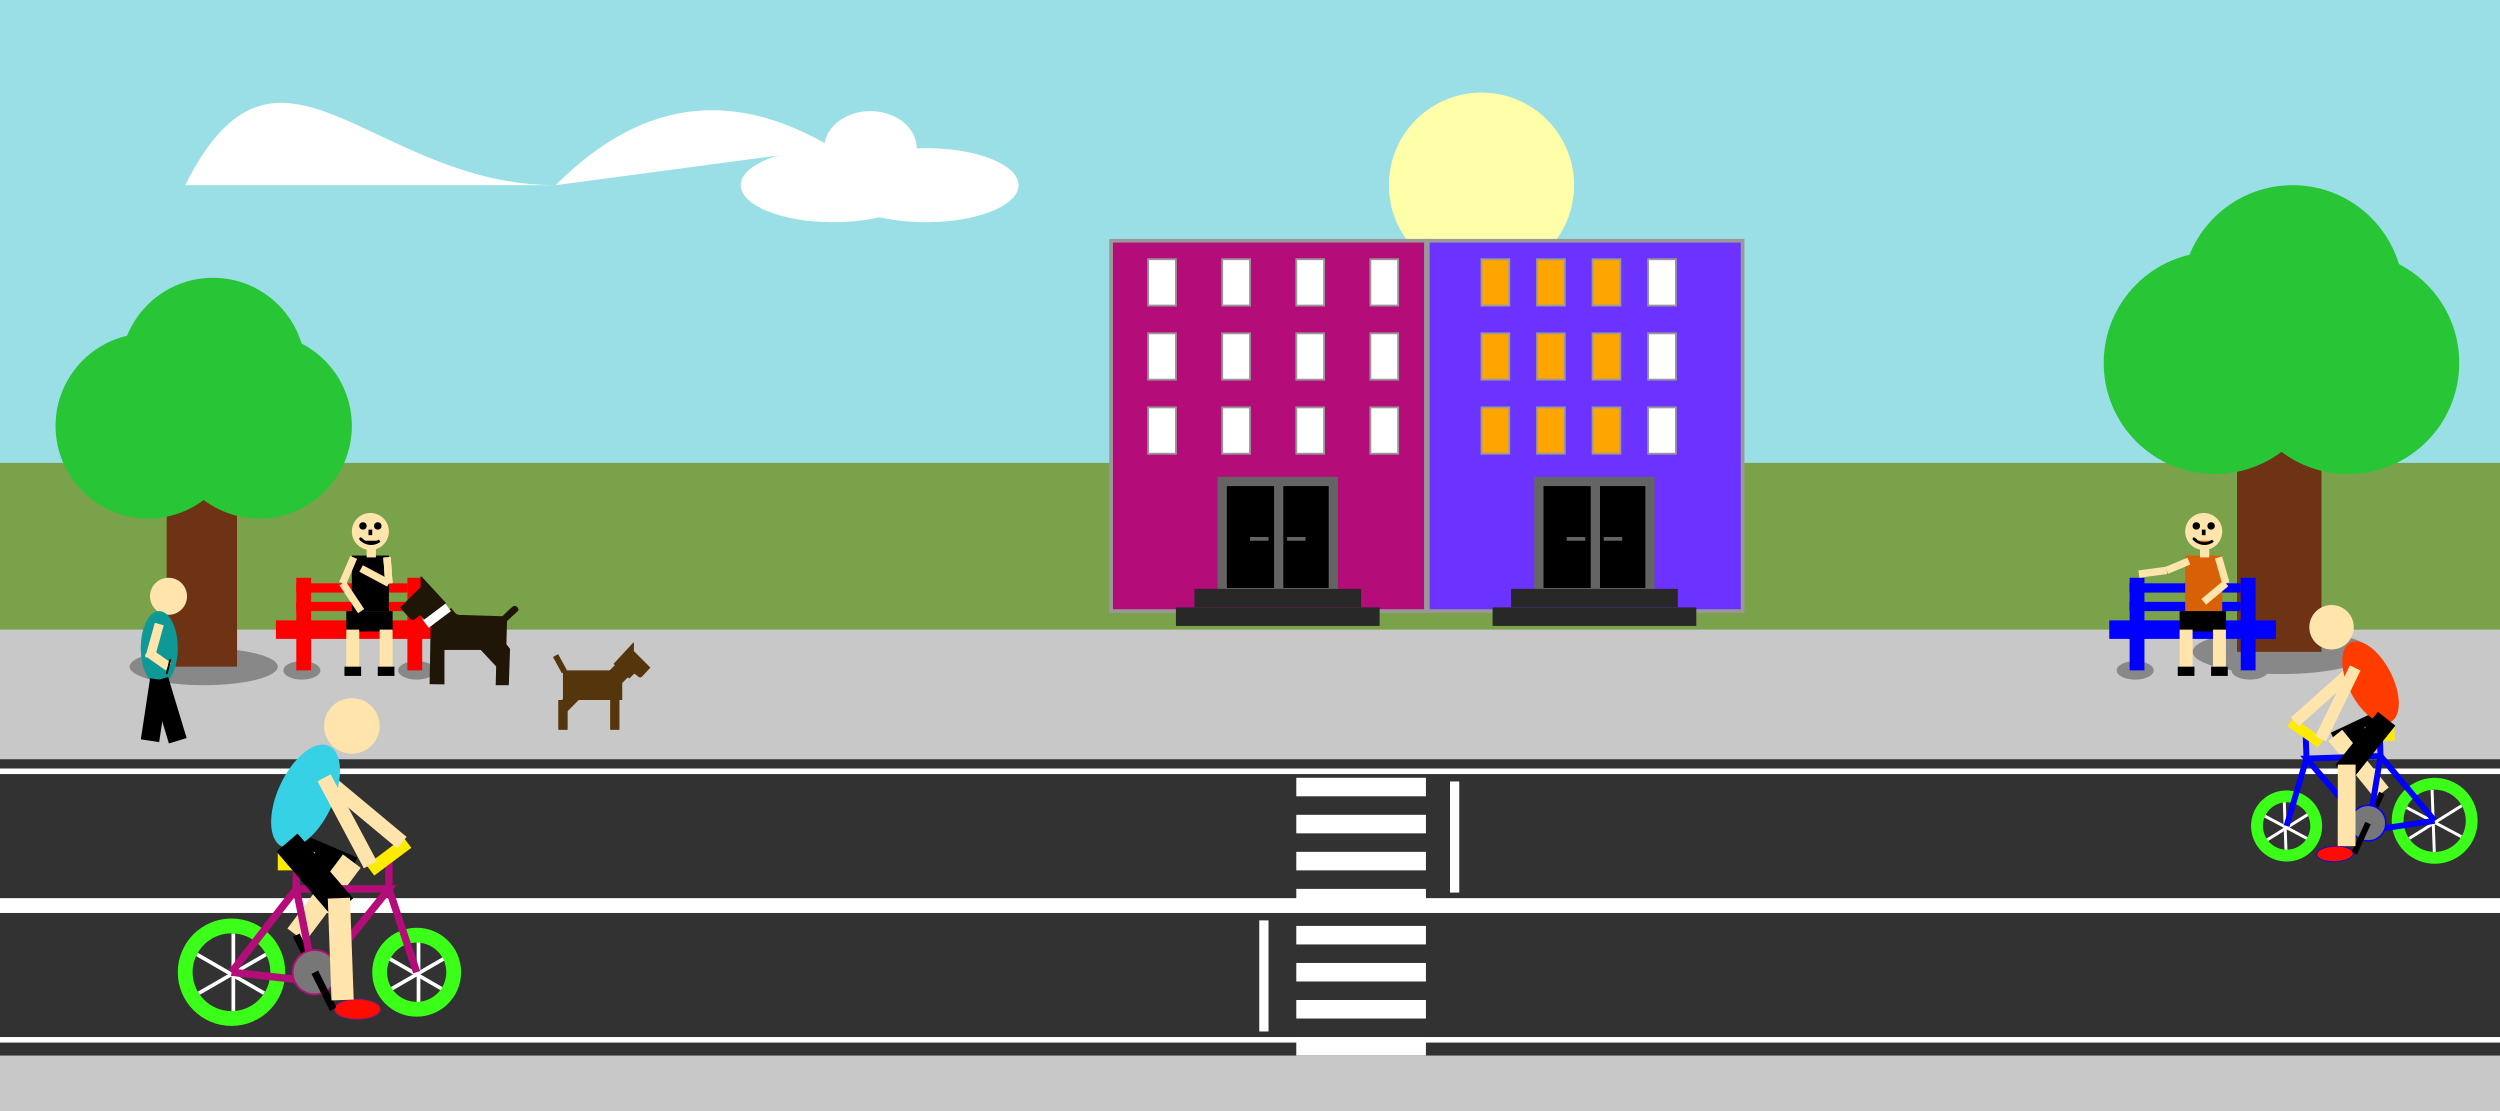 <?xml version="1.0"?>
<!DOCTYPE svg PUBLIC "-//W3C//DTD SVG 1.1/EN" "http://www.w3.org/Graphics/SVG/1.1/DTD/svg11.dtd">

<svg version="1.1" xmlns="http://www.w3.org/2000/svg"
    xmlns:xlink="http://www.w3.org/1999/xlink"
    width="1350px" height="600px"
    preserveAspectRatio="XMidYMid">

    <rect width="100%" height="100%" fill="#333333" stroke="none"/>

    <rect id="ceu" x="0" y="0" width="1350" height="250" fill="#9adfe6"/>
    <rect id="terra" x="0" y="250" width="1350" height="600" fill="rgb(122, 162, 75)"/>
    <rect id="estrada" x="0" y="368" width="1350" height="600" fill="rgb(50, 50, 50)"/>
    <rect id="passeio" x="0" y="340" width="1350" height="70" fill="rgb(200, 200, 200)"/>
    <rect id="passeio2" x="0" y="570" width="1350" height="80" fill="rgb(200, 200, 200)"/>
    <rect id="guia" x="0" y="415" width="1350" height="3" fill="rgb(255, 255, 255)"/>
    <rect id="guia2" x="0" y="560" width="1350" height="3" fill="rgb(255, 255, 255)"/>
    <rect id="eixo_da_via" x="0" y="485" width="1350" height="8" fill="rgb(255, 255, 255)"/>
    
    <g id="passadeira">
        <rect  x="700" y="420" width="70" height="10" fill="white"/>
        <rect  x="700" y="440" width="70" height="10" fill="white"/>
        <rect  x="700" y="460" width="70" height="10" fill="white"/>
        <rect  x="700" y="480" width="70" height="10" fill="white"/>
        <rect  x="700" y="500" width="70" height="10" fill="white"/>
        <rect  x="700" y="520" width="70" height="10" fill="white"/>
        <rect  x="700" y="540" width="70" height="10" fill="white"/>
        <rect  x="700" y="560" width="70" height="10" fill="white"/>

        <rect  x="680" y="497" width="5" height="60" fill="white"/>
        <rect  x="783" y="422" width="5" height="60" fill="white"/>
    </g>

    <circle id="sol" cx="800" cy="100" r="50" fill="#FFFFAA"/>

    <g id="nuvem">
        <path d="M 100,100 C 150,0 200,100 300,100" fill="white"/>
        <path d="M 300,100 C 350,50 400,50 450,80" fill="white"/>
        <ellipse cx="450" cy="100" rx="50" ry="20" fill="white"/>
        <ellipse cx="500" cy="100" rx="50" ry="20" fill="white"/>
        <ellipse cx="470" cy="80" rx="25" ry="20" fill="white"/>
    </g>

    <defs id="objetos_do_cenario_parado">
        <g id="casa">
            <rect x="600" y="130" width="170" height="200" stroke-width="2" stroke="#999999"/>
            <rect id="porta" x="660" y="260" width="60" height="60" stroke-width="5" stroke="rgb(100, 100, 100)" fill="rgb(220, 220, 220"/>
            <rect id="divisao_porta" x="688" y="260" width="5" height="60" fill="rgb(100, 100, 100)"/>
            <rect id="puxador_porta" x="675" y="290" width="10" height="2" fill="rgb(100, 100, 100)"/>
            <rect id="puxador_porta1" x="695" y="290" width="10" height="2" fill="rgb(100, 100, 100)"/>
            <rect id="escada_degrau2" x="645" y="318" width="90" height="10" fill="rgb(40, 40, 40)"/>
            <rect id="escada_degrau1" x="635" y="328" width="110" height="10" fill="rgb(40, 40, 40)"/>
        </g>

        <g id="janela">
            <rect x="620" y="140" width="15" height="25" stroke-width="1" stroke="#999999"/>
            <rect x="620" y="180" width="15" height="25" stroke-width="1" stroke="#999999"/>
            <rect x="620" y="220" width="15" height="25" stroke-width="1" stroke="#999999"/>
        </g>

        <g id="arvore">
            <ellipse cx="110" cy="360" rx="40" ry="10" fill="#888888"/>

            <rect id="tronco" x="90" y="270" width="38" height="90"/>
            <circle id="folha1" cx="80" cy="230" r="50" fill="rgb(40, 198, 54)"/>
            <circle id="folha2" cx="140" cy="230" r="50" fill="rgb(40, 198, 54)"/>
            <circle id="folha3" cx="115" cy="200" r="50" fill="rgb(40, 198, 54)"/>
        </g>   

        <g id="banco">
            <ellipse id="base_banco1" cx="153" cy="362" rx="10" ry="5" fill="#888"/>
            <ellipse id="base_banco2" cx="215" cy="362" rx="10" ry="5" fill="#888"/>

            <rect x="150" y="312" width="8" height="50"/>
            <rect x="210" y="312" width="8" height="50"/>
            <rect x="139" y="335" width="90" height="10"/>
            <rect x="150" y="325" width="60" height="5"/>
            <rect x="150" y="315" width="60" height="5"/>
        </g>

        <g id="pessoa_sentada">
            <rect id="camisa" x="180" y="300" width="20" height="30"/>
            <rect id="calça" x="177" y="330" width="25" height="11" fill="black"/>
            <rect id="pe" x="177" y="340" width="7" height="25" fill="rgb(255, 229, 172)"/>
            <rect id="pe1" x="195" y="340" width="7" height="25" fill="rgb(255, 229, 172)"/>
            <rect id="sapato" x="176" y="360" width="9" height="5" fill="black"/>
            <rect id="sapato1" x="194" y="360" width="9" height="5" fill="black"/>
            <rect id="pescoço" x="188" y="293" width="5" height="8" fill="rgb(255, 229, 172)"/>
            
            <circle id="cabeça" cx="190" cy="287" r="10" fill="rgb(255, 229, 172)"/>
            <path id="boca" d="M -40,-40 C -80,-80 -20,10 50,-40" stroke-width="15" stroke="black" transform="translate(190, 296) scale(0.1, 0.1)"/>
            <line id="nariz" y1="286" y2="289" stroke-width="2" stroke="black" transform="translate(190, 0)"/>
            <circle id="olho" r="20" fill="black" transform="translate(186, 284) scale(0.1, 0.1)"/>
            <circle id="olho2" r="20" fill="black" transform="translate(194, 284) scale(0.1, 0.1)"/>
        </g>

        <g id="cao_parado" fill="#1f1607" transform="translate(280, 370) scale(-0.005, -0.005)">
            <path id="cabeça_cao" d="M10478 11739 c-10 -5 -541 -578 -1180 -1272 -640 -694 -1232 -1336
                -1315 -1427 -84 -91 -153 -167 -153 -171 0 -4 663 -622 1934 -1801 105 -98
                194 -177 197 -175 3 1 153 154 333 340 225 231 332 335 340 329 262 -209 622
                -480 656 -496 34 -15 66 -20 130 -21 77 0 92 3 152 33 64 32 94 61 649 664
                l581 631 -1118 1118 -1117 1117 7 183 c3 101 7 350 8 552 l3 369 -24 19 c-25
                21 -56 24 -83 8z"/>

                <path id="corpo_cao" d="M330 8561 c-210 -68 -377 -326 -315 -487 15 -40 85 -107 621 -590
                523 -472 604 -549 608 -577 3 -17 10 -261 16 -542 15 -722 38 -1678 44 -1822
                l5 -121 -197 -254 -196 -253 23 -685 c12 -377 26 -802 32 -945 12 -357 47
                -1384 59 -1755 5 -168 12 -356 16 -418 l6 -112 705 0 706 0 -7 313 c-6 283
                -11 510 -32 1418 l-7 296 834 891 834 892 1957 0 1958 0 0 -1861 0 -1861 568
                6 c312 4 672 9 801 12 l234 6 -7 402 c-3 220 -11 651 -16 956 -10 582 -23
                1322 -40 2320 -6 327 -15 838 -20 1135 -5 297 -13 731 -16 964 l-7 424 -1103
                1018 -1102 1018 -93 -122 c-223 -293 -393 -474 -513 -546 -77 -46 -173 -79
                -248 -86 -56 -5 -994 -35 -1998 -65 -190 -6 -491 -15 -670 -20 -179 -6 -640
                -19 -1025 -30 -385 -10 -769 -22 -854 -25 l-154 -6 -296 293 c-454 450 -735
                704 -868 788 -51 32 -64 35 -137 37 -45 1 -92 -1 -106 -6z"/>        
        </g>
        
    </defs>

    <g id="casa1">
        <use xlink:href="#casa" fill='rgb(180, 12, 120)'/>
        <use xlink:href="#janela" fill="white"/>
        <use xlink:href="#janela" x="40" fill="white"/>
        <use xlink:href="#janela" fill="white" x="80"/>
        <use xlink:href="#janela" fill="white" x="120"/>
    </g>

    <g id="casa2">
        <use xlink:href="#casa" fill='rgb(108, 50, 255)' x="171"/>
        <use xlink:href="#janela" fill="orange" x="180"/>       
        <use xlink:href="#janela" fill="orange" x="210"/>
        <use xlink:href="#janela" fill="orange" x="240"/>
        <use xlink:href="#janela" fill="white" x="270"/>        
    </g>

    <g id="chamada_arvore">
        <use xlink:href="#arvore" fill='rgb(110, 50, 20)'/>
        <use xlink:href="#arvore" fill='rgb(110, 50, 20)' transform="translate(1100, -80) scale(1.2, 1.2)"/>  
    </g>

    <g id="chamada_banco">
        <use xlink:href="#banco" fill='red' transform="translate(10, 0)"/>
        <use xlink:href="#banco" fill='blue' transform="translate(1000, 0)"/>
    </g>

    <g id="chamada_pessoa_sentada">
        <g>
            <use xlink:href="#pessoa_sentada" transform="translate(10, 0)" fill="black"/>

            <g id="braços_pessoa1">
                <line stroke="rgb(255, 229, 172)" stroke-width="4" x1="191" y1="301" x2="185" y2="315"/>
                <line stroke="rgb(255, 229, 172)" stroke-width="4" x1="185" y1="315" x2="195" y2="330"/>
                <line stroke="rgb(255, 229, 172)" stroke-width="4" x1="209" y1="301" x2="210" y2="315"/>
                <line stroke="rgb(255, 229, 172)" stroke-width="4" x1="209" y1="301" x2="210" y2="315"/>
                <line stroke="rgb(255, 229, 172)" stroke-width="4" x1="210" y1="315" x2="195" y2="307"/>
            </g>
        </g>

        <g>
            <use xlink:href="#pessoa_sentada" transform="translate(1000, 0)" fill="#d86007"/>

            <g id="braços_pessoa2" transform="translate(805, 0)">
                <line stroke="rgb(255, 229, 172)" stroke-width="4" x1="377" y1="303" x2="365" y2="308"/>
                <line stroke="rgb(255, 229, 172)" stroke-width="4" x1="365" y1="308" x2="350" y2="310"/>
                <line stroke="rgb(255, 229, 172)" stroke-width="4" x1="393" y1="301" x2="397" y2="315"/>
                <line stroke="rgb(255, 229, 172)" stroke-width="4" x1="397" y1="315" x2="385" y2="325"/>
            </g>
        </g>
    </g>

    <g id="chamada_cao_parado">
        <use xlink:href="#cao_parado"/>
        <line id="coleira" x1="230" y1="337" x2="242" y2="328" stroke="white" stroke-width="5"/>
    </g>

    <defs id="animacao">
        <g id="pessoa_desloca" transform="translate(1, 0)">
            <circle id="cabeça_pessoa_desloca" cx="90" cy="322" r="10" fill="rgb(255, 229, 172)"/>
            <ellipse id="corpo_pessoa_desloca" cx="85" cy="350" rx="10" ry="20"/>
            
            <g id="braço_pessoa_desloca">
                <line x1="85" y1="337" x2="80" y2="355" stroke="rgb(255, 229, 172)" stroke-width="5"/>
                <line x1="80" y1="355" x2="80" y2="353" stroke="rgb(255, 229, 172)" stroke-width="5"/>
                <line x1="80" y1="353" x2="90" y2="360" stroke="rgb(255, 229, 172)" stroke-width="5"/>

                <line id="bolso" x1="91" y1="356" x2="90" y2="360" stroke="black" stroke-width="1"/>
                <line id="bolso" x1="90" y1="360" x2="89" y2="364" stroke="black" stroke-width="1"/>
            </g>      
        

           <g id="pes">
                <line id="pe1" x1="85" y1="367" x2="95" y2="400" stroke="black" stroke-width="10">
                    <animate attributeName="x2" values="95; 80; 80; 95; 95" keyTimes="0; 0.25; 0.5; 0.75; 1" dur="1.5s" repeatCount="indefinite"/>
                </line>

                <line id="pe2" x1="85" y1="367" x2="80" y2="400" stroke="black" stroke-width="10">
                    <animate attributeName="x2" values="80; 95; 95; 80; 80" keyTimes="0; 0.25; 0.5; 0.75; 1" dur="1.5s" repeatCount="indefinite"/>
                </line>
            </g>
        </g>

        <g id="cao_andando">
            <path id="cabeça_cao" d="M10478 11739 c-10 -5 -541 -578 -1180 -1272 -640 -694 -1232 -1336
                -1315 -1427 -84 -91 -153 -167 -153 -171 0 -4 663 -622 1934 -1801 105 -98
                194 -177 197 -175 3 1 153 154 333 340 225 231 332 335 340 329 262 -209 622
                -480 656 -496 34 -15 66 -20 130 -21 77 0 92 3 152 33 64 32 94 61 649 664
                l581 631 -1118 1118 -1117 1117 7 183 c3 101 7 350 8 552 l3 369 -24 19 c-25
                21 -56 24 -83 8z" fill="#55350b" transform="translate(375, 380) scale(0.005, -0.005)"/>

            <rect id="corpo" x="380" y="340" width="40" height="20" fill="#55350b"/>
            <line id="pescoço" x1="410" y1="350" x2="420" y2="340" stroke="#55350b" stroke-width="12"/>

            <g id="pes_frontal_cao">
                <line id="pe_frente" x1="415" x2="415" y1="360" y2="380" stroke="#55350b" stroke-width="6">
                    <animate attributeName="x2" values="420; 410; 410; 420; 420" keyTimes="0; 0.25; 0.5; 0.75; 1" dur="1.5s" repeatCount="indefinite"/>
                </line>

                <line id="pe_tras" x1="380" x2="380" y1="360" y2="380" stroke="#55350b" stroke-width="6">
                    <animate attributeName="x2" values="390; 370; 370; 390; 390" keyTimes="0; 0.25; 0.5; 0.75; 1" dur="1.5s" repeatCount="indefinite"/>
                </line>

                <line id="coxa" x1="380" x2="390" y1="365" y2="355" stroke="#55350b" stroke-width="8"/>
            </g>

            <g id="pes_back_cao">
                <line id="pe_frente" x1="415" x2="415" y1="360" y2="380" stroke="#55350b" stroke-width="6">
                    <animate attributeName="x2" values="410; 420; 420; 410; 410" keyTimes="0; 0.25; 0.5; 0.75; 1" dur="1.5s" repeatCount="indefinite"/>
                </line>

                <line id="pe_tras" x1="380" x2="380" y1="360" y2="380" stroke="#55350b" stroke-width="6">
                    <animate attributeName="x2" values="370; 390; 390; 370; 370" keyTimes="0; 0.25; 0.5; 0.75; 1" dur="1.5s" repeatCount="indefinite"/>
                </line>
            </g>

            <line id="rabo" x1="381" y1="341" x2="375" y2="330" stroke="#55350b" stroke-width="4"/>
        </g>


        <g id="bike">

            <g id="pe_do_ciclista_lado_dentro">
                <line id="coxa" x1="155" y1="455" x2="190" y2="470" stroke="black" stroke-width="15">
                    <animate attributeName="x2" dur="2s" repeatCount="indefinite" values="190; 190; 190; 190; 190" keyTimes="0; 0.25; 0.5; 0.75; 1"/>
                    <animate attributeName="y2" dur="2s" repeatCount="indefinite" values="465; 465; 480; 480; 465" keyTimes="0; 0.25; 0.5; 0.75; 1"/>
                </line>

               <line id="perna" x1="190" y1="465" x2="160" y2="505" stroke="rgb(255, 229, 172)" stroke-width="12">
                    <animate attributeName="x1" dur="2s" repeatCount="indefinite" values="190; 190; 195; 195; 190" keyTimes="0; 0.25; 0.5; 0.75; 1"/>
                    <animate attributeName="y1" dur="2s" repeatCount="indefinite" values="465; 465; 480; 480; 465" keyTimes="0; 0.25; 0.5; 0.75; 1"/>

                    <animate attributeName="x2" dur="2s" repeatCount="indefinite" values="160 ; 190 ; 190 ; 155 ; 160" keyTimes="0; 0.25; 0.5; 0.75; 1"/>
                    <animate attributeName="y2" dur="2s" repeatCount="indefinite" values="505 ; 500 ; 540 ; 540 ; 505" keyTimes="0; 0.25; 0.5; 0.75; 1"/>
                </line>
                
                <ellipse id="sapato" cx="185" cy="545" rx="12" ry="5" fill="#ff0c00" transform="translate(8, 0)">
                    <animate attributeName="cx" dur="2s" repeatCount="indefinite" values="160 ; 190 ; 190 ; 155 ; 160" keyTimes="0; 0.25; 0.5; 0.75; 1"/>
                    <animate attributeName="cy" dur="2s" repeatCount="indefinite" values="505 ; 500 ; 540 ; 540 ; 505" keyTimes="0; 0.25; 0.5; 0.75; 1"/>
                </ellipse>
            </g>




            <line id="pata_pedal2" x1="170" y1="525" x2="160" y2="505" stroke="black" stroke-width="4">
                <animateTransform attributeName="transform" type="rotate" from="0 170 525" to="360 170 525" dur="2s" repeatCount="indefinite"/>
            </line> 

            <g id="roda">
                <circle cx="125" cy="525" r="25" stroke="rgb(60, 255, 25)" stroke-width="8" fill="none"/>
                <circle cx="225" cy="525" r="20" stroke="rgb(60, 255, 25)" stroke-width="8" fill="none"/>
            </g>

            <g id="quadro" stroke-width="4" fill="none">
                <polyline points="125,525 160,480 170,530 125,525"/>
                <polyline points="170,530 210,480 160,480"/>
                <polyline points="160,480 160,465"/>
                <polyline points="210,480 225,525"/>
                <polyline points="210,480 210,465"/>
            </g>

            <line id="volante" x1="220" y1="455" x2="200" y2="470" stroke="rgb(255, 235, 0)" stroke-width="7"/>
            <line id="cilim" x1="150" y1="465" x2="170" y2="465" stroke="rgb(255, 235, 0)" stroke-width="10"/>

            <circle id="circulo_pedal" cx="170" cy="525" r="12" fill="#777"/>

            <line id="pata_pedal" x1="170" y1="525" x2="180" y2="545" stroke="black" stroke-width="4">
                <animateTransform attributeName="transform" type="rotate" from="0 170 525" to="360 170 525" dur="2s" repeatCount="indefinite"/>
            </line>    
        </g>

        <g id="criando_raio_da_bike">
            <line id="raio" x1="126" y1="504" x2="126" y2="546" stroke="white" stroke-width="2"/>

            <g id="criar_raio">
                <g id="raio_tras">
                    <animateTransform attributeName="transform" type="rotate" dur="3s" from="0 125 525" to="360 125 525" repeatCount="indefinite"/>
                    <use xlink:href="#raio"/>
                    <use xlink:href="#raio" transform="rotate(60 125 525)"/>
                    <use xlink:href="#raio" transform="rotate(120 125 525)"/>
                </g>

                <g id="raio_frente" transform="translate(100, 0)">
                    <use xlink:href="#raio_tras"/>
                </g>  
            </g>
        </g>

        <g id="ciclista">
            <circle id="cabeça" cx="190" cy="392" r="15" fill="rgb(255, 229, 172)"/>
            <line id="braço1" x1="175" y1="420" x2="217" y2="455" stroke="rgb(255, 229, 172)" stroke-width="8"/>
            <ellipse id="corpo" cx="165" cy="430" rx="15" ry="30" transform="rotate(25 165 430)"/>
            <line id="braço2" x1="175" y1="420" x2="200" y2="467" stroke="rgb(255, 229, 172)" stroke-width="8"/>

            <line id="coxa" x1="155" y1="455" x2="185" y2="490" stroke="black" stroke-width="15">
                <animate attributeName="x2" dur="2s" repeatCount="indefinite" values="180; 180; 190; 190; 180" keyTimes="0; 0.25; 0.5; 0.75; 1"/>
                <animate attributeName="y2" dur="2s" repeatCount="indefinite" values="485; 485; 470; 470; 485" keyTimes="0; 0.25; 0.5; 0.75; 1"/>
            </line>

            <line id="perna" x1="183" y1="485" x2="185" y2="540" stroke="rgb(255, 229, 172)" stroke-width="12">
                <animate attributeName="x1" dur="2s" repeatCount="indefinite" values="180; 180; 185; 185; 180" keyTimes="0; 0.25; 0.5; 0.75; 1"/>
                <animate attributeName="y1" dur="2s" repeatCount="indefinite" values="485; 485; 470; 470; 485" keyTimes="0; 0.25; 0.5; 0.75; 1"/>

                <animate attributeName="x2" dur="2s" repeatCount="indefinite" values="185 ; 150 ; 165 ; 190 ; 185" keyTimes="0; 0.25; 0.5; 0.75; 1"/>
                <animate attributeName="y2" dur="2s" repeatCount="indefinite" values="540 ; 530 ; 505 ; 520 ; 540" keyTimes="0; 0.25; 0.5; 0.75; 1"/>
            </line>
            
            <ellipse id="sapato" cx="185" cy="545" rx="12" ry="5" fill="#ff0c00" transform="translate(8, 0)">
                <animate attributeName="cx" dur="2s" repeatCount="indefinite" values="185 ; 150 ; 165 ; 190 ; 185" keyTimes="0; 0.25; 0.5; 0.75; 1"/>
                <animate attributeName="cy" dur="2s" repeatCount="indefinite" values="540 ; 530 ; 505 ; 520 ; 540" keyTimes="0; 0.25; 0.5; 0.75; 1"/>
            </ellipse>
        </g>

    </defs>

    <g id="chamada_cao_desloca">
        <animateTransform attributeName="transform" type="translate" dur="30s" from="-350" to="1400" repeatCount="indefinite"/>
        <use xlink:href="#cao_andando" transform="translate(0, 90) scale(0.8, 0.8)"/>
    </g>


    <g id="chamada_pessoa_desloca">
        <animateTransform attributeName="transform" type="translate" dur="45s" from="-100" to="1400" repeatCount="indefinite"/>
        <use xlink:href="#pessoa_desloca" fill="#0e9996"/>

        <use xlink:href="#pessoa_desloca" fill="orange" transform="translate(-130, 0)"/>
    </g>


    <g id="chamada_bike2">
        <animateTransform attributeName="transform" type="translate" dur="45s" from="300" to="-1400" repeatCount="indefinite"/>
        <use xlink:href="#criar_raio" transform="translate(1400, 20) scale(-0.8, 0.8) rotate(2)"/>

        <use xlink:href="#bike" stroke="blue" transform="translate(1400, 20) scale(-0.8, 0.8) rotate(2)"/>

        <use xlink:href="#ciclista" transform="translate(1400, 20) scale(-0.8, 0.8) rotate(2)" fill="#ff3c00"/>
    </g>

    <g id="chamada_bike1">
        <animateTransform attributeName="transform" type="translate" dur="20s" from="-300" to="1400" repeatCount="indefinite"/>-
        <use xlink:href="#criar_raio"/>

        <use xlink:href="#bike" stroke="rgb(180, 12, 120)"/>  

        <use xlink:href="#ciclista" fill="#36d1e4"/>
    </g>

</svg>